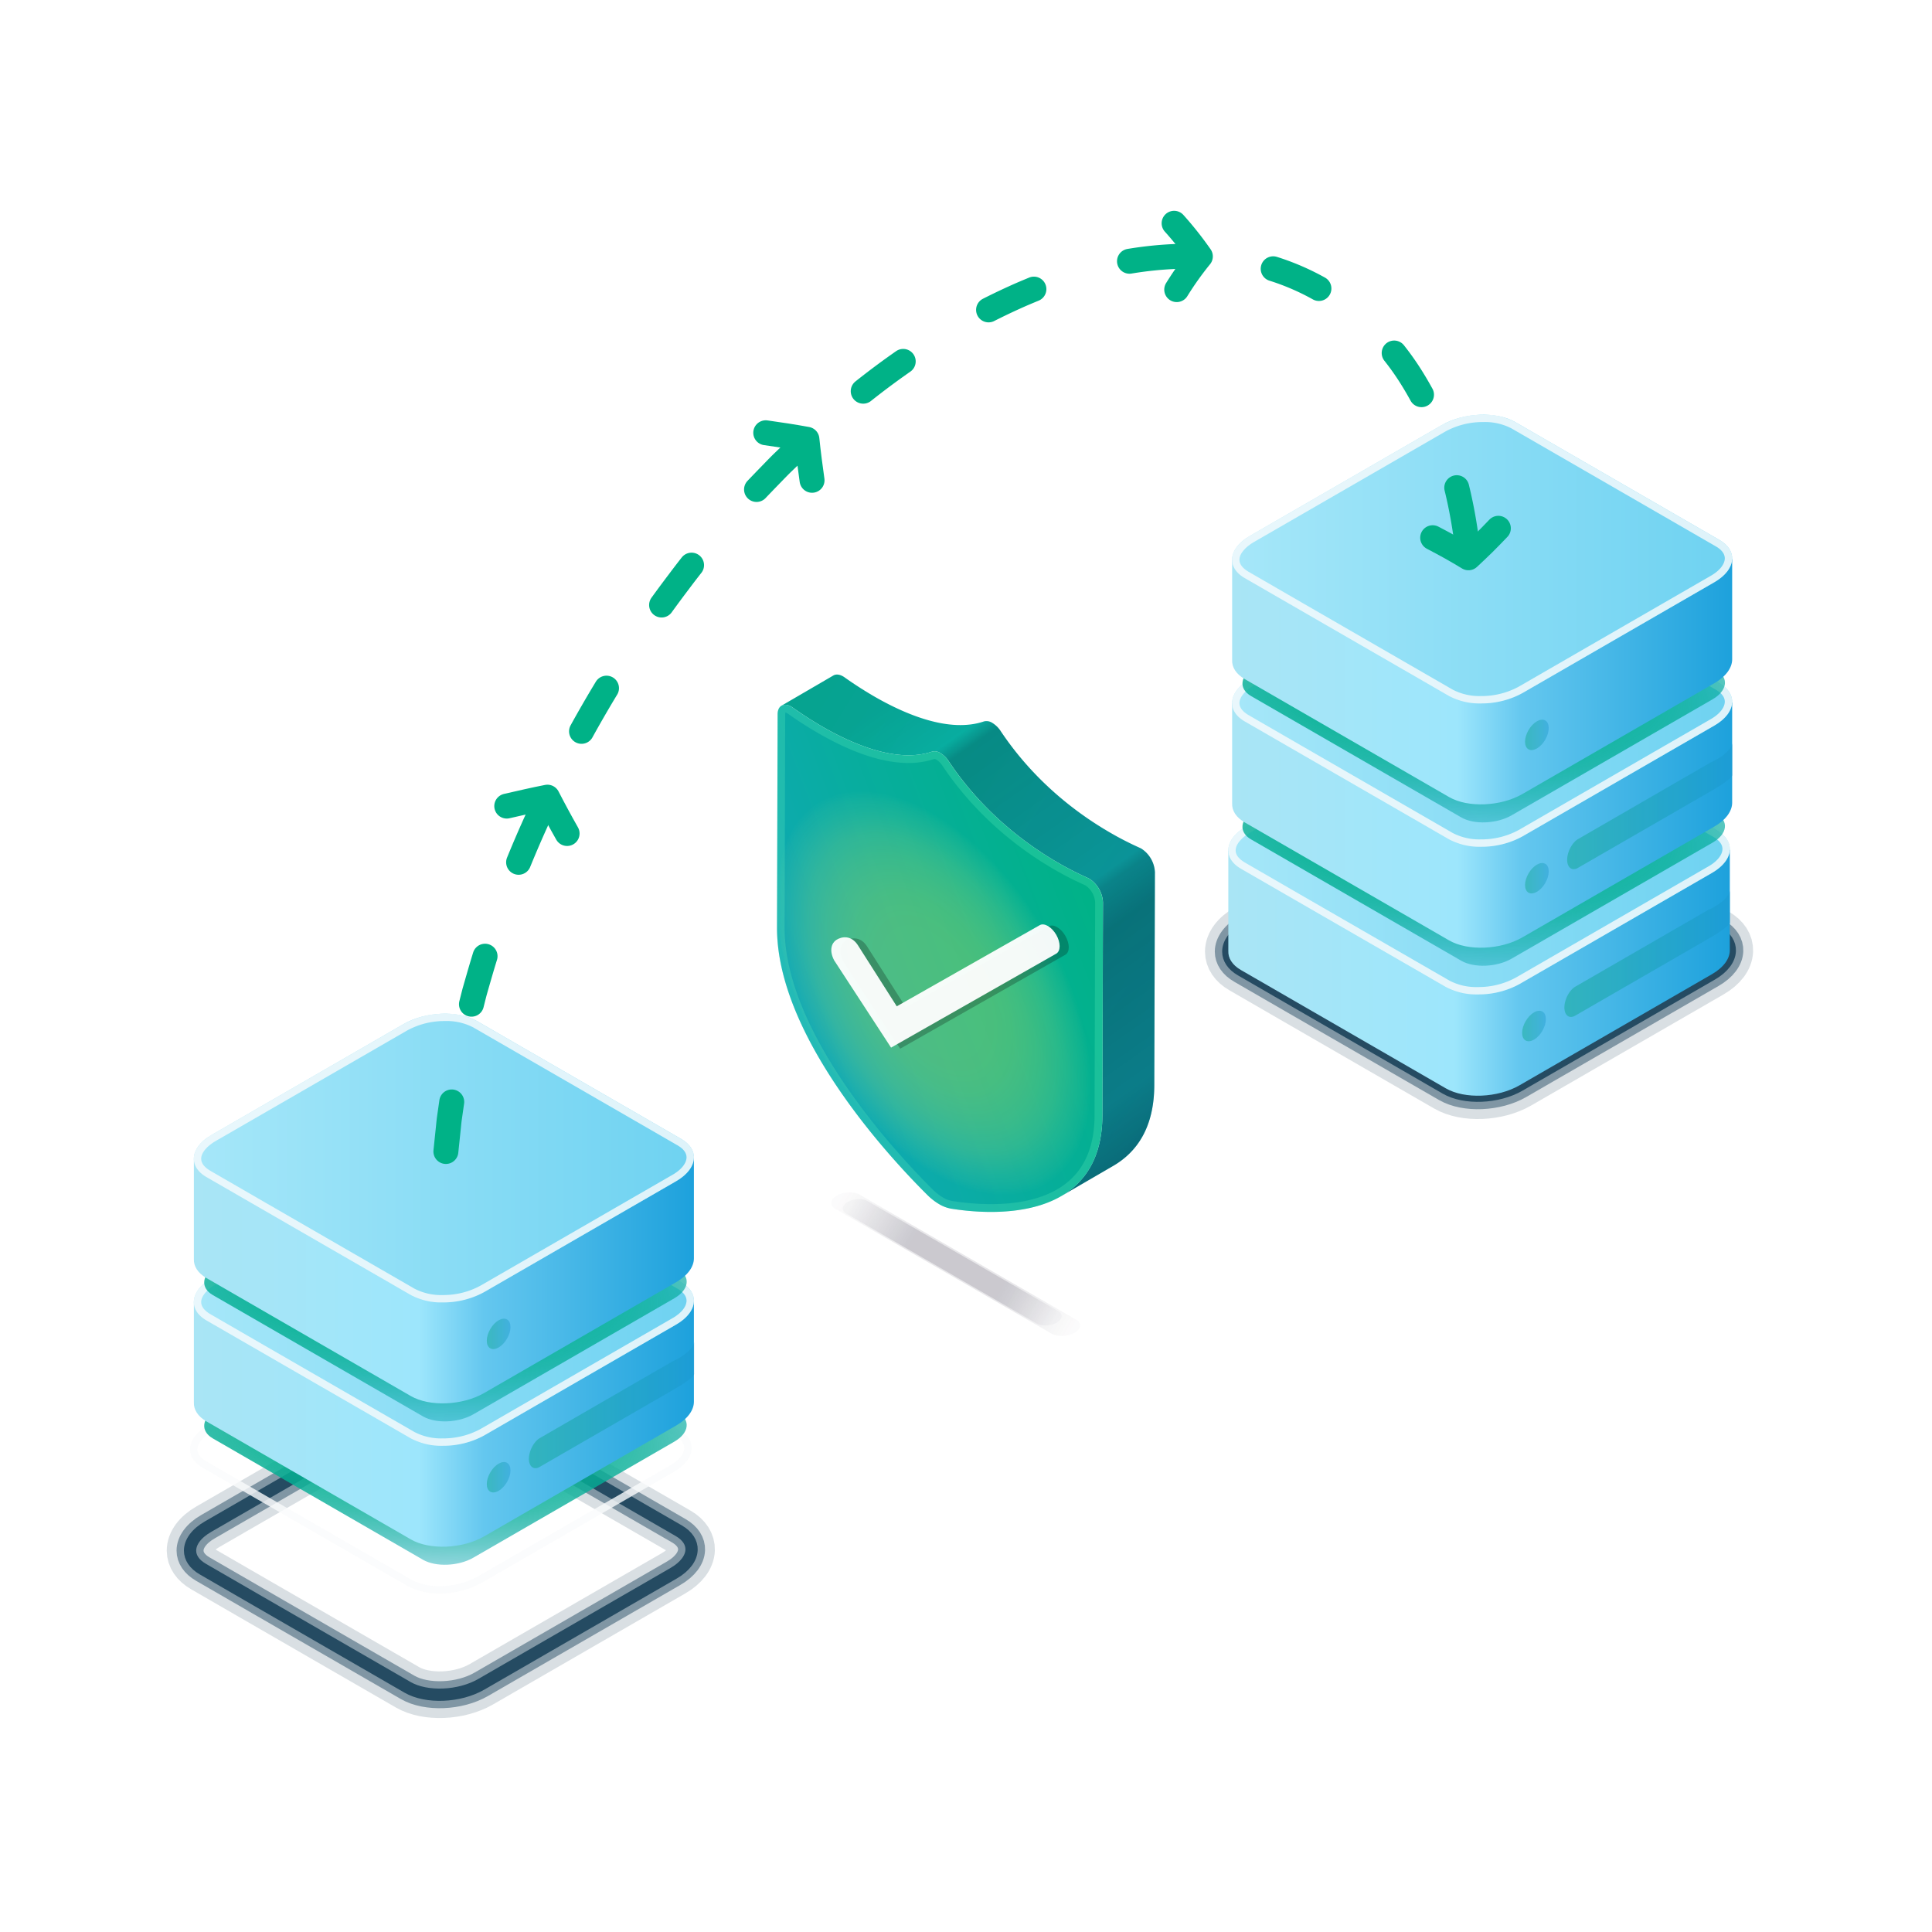<svg xmlns="http://www.w3.org/2000/svg" xmlns:xlink="http://www.w3.org/1999/xlink" viewBox="0 0 1000 1000"><defs><style>.cls-1,.cls-26{filter:url(#AI_DesenfoqueGaussiano_4);}.cls-2{fill:url(#Degradado_sin_nombre_11);}.cls-3{fill:url(#linear-gradient);}.cls-4{mix-blend-mode:screen;}.cls-14,.cls-15,.cls-5,.cls-6{fill-opacity:0.4;}.cls-5{fill:url(#Nueva_muestra_de_degradado_71);}.cls-6{fill:url(#Nueva_muestra_de_degradado_71-2);}.cls-7{fill:url(#linear-gradient-2);}.cls-8{opacity:0.8;}.cls-9{fill:#fafbfc;}.cls-10,.cls-11,.cls-12,.cls-28,.cls-29{fill:none;}.cls-10,.cls-11,.cls-12{stroke:#022e49;}.cls-10{stroke-width:19px;opacity:0.15;}.cls-11{stroke-width:11px;opacity:0.41;}.cls-12{stroke-width:5px;opacity:0.72;}.cls-13{fill:url(#linear-gradient-3);}.cls-14{fill:url(#Nueva_muestra_de_degradado_71-3);}.cls-15{fill:url(#Nueva_muestra_de_degradado_71-4);}.cls-16{fill:url(#linear-gradient-4);}.cls-17{isolation:isolate;}.cls-18{opacity:0.5;}.cls-19{opacity:0.64;fill:url(#Degradado_sin_nombre_30);}.cls-20{fill:url(#Degradado_sin_nombre_30-2);}.Estilo-grÃ¡fico-82{fill:url(#Nueva_muestra_de_degradado_57);}.cls-21{fill-opacity:0.72;fill:url(#Degradado_sin_nombre_132);}.cls-22{fill:url(#Nueva_muestra_de_degradado_57-2);}.cls-23{opacity:0.25;}.cls-24{fill:#61eebb;}.cls-25{mix-blend-mode:overlay;opacity:0.34;fill:url(#Degradado_sin_nombre_9);}.cls-26{opacity:0.24;}.cls-27{fill:#fff;fill-opacity:0.95;}.cls-28,.cls-29{stroke:#00b287;stroke-linecap:round;stroke-width:12.91px;}.cls-28{stroke-dasharray:25.82 51.64;}.cls-29{stroke-linejoin:round;}</style><filter id="AI_DesenfoqueGaussiano_4" name="AI_DesenfoqueGaussiano_4"><feGaussianBlur stdDeviation="4"/></filter><radialGradient id="Degradado_sin_nombre_11" cx="-6762.35" cy="4392.3" r="164.68" gradientTransform="matrix(0.71, 0.41, -1.06, 0.2, 9562.73, 2007.21)" gradientUnits="userSpaceOnUse"><stop offset="0" stop-color="#00b287"/><stop offset="0.14" stop-color="#01b289" stop-opacity="0.98"/><stop offset="0.29" stop-color="#03b08f" stop-opacity="0.9"/><stop offset="0.45" stop-color="#06ae99" stop-opacity="0.78"/><stop offset="0.6" stop-color="#0baba8" stop-opacity="0.62"/><stop offset="0.76" stop-color="#11a8ba" stop-opacity="0.4"/><stop offset="0.92" stop-color="#19a3d0" stop-opacity="0.14"/><stop offset="1" stop-color="#1da1dc" stop-opacity="0"/></radialGradient><linearGradient id="linear-gradient" x1="15.44" y1="108.83" x2="219.25" y2="108.83" gradientUnits="userSpaceOnUse"><stop offset="0" stop-color="#a9e5f5"/><stop offset="0.45" stop-color="#9de6fc"/><stop offset="0.58" stop-color="#64c7ef"/><stop offset="1" stop-color="#1da1dc"/></linearGradient><linearGradient id="Nueva_muestra_de_degradado_71" x1="134.85" y1="130.5" x2="144.5" y2="130.5" gradientTransform="translate(181.68 -55.98) rotate(59.64)" gradientUnits="userSpaceOnUse"><stop offset="0.01" stop-color="#00a37c"/><stop offset="0.35" stop-color="#089f94"/><stop offset="1" stop-color="#1b96cd"/></linearGradient><linearGradient id="Nueva_muestra_de_degradado_71-2" x1="152.02" y1="101.15" x2="219.36" y2="101.15" gradientTransform="matrix(1, 0, 0, 1, 0, 0)" xlink:href="#Nueva_muestra_de_degradado_71"/><linearGradient id="linear-gradient-2" x1="15.44" y1="58.84" x2="219.25" y2="58.84" gradientUnits="userSpaceOnUse"><stop offset="0" stop-color="#a6e7f9"/><stop offset="1" stop-color="#6ed2f1"/></linearGradient><linearGradient id="linear-gradient-3" x1="9.5" y1="109.15" x2="213.9" y2="109.15" xlink:href="#linear-gradient"/><linearGradient id="Nueva_muestra_de_degradado_71-3" x1="129.25" y1="130.88" x2="138.93" y2="130.88" gradientTransform="translate(179.25 -50.98) rotate(59.64)" xlink:href="#Nueva_muestra_de_degradado_71"/><linearGradient id="Nueva_muestra_de_degradado_71-4" x1="146.48" y1="101.44" x2="214.01" y2="101.44" gradientTransform="matrix(1, 0, 0, 1, 0, 0)" xlink:href="#Nueva_muestra_de_degradado_71"/><linearGradient id="linear-gradient-4" x1="9.5" y1="59.01" x2="213.9" y2="59.01" xlink:href="#linear-gradient-2"/><linearGradient id="Degradado_sin_nombre_30" x1="-1549.19" y1="620.02" x2="-1430.37" y2="688.84" gradientTransform="translate(1984.6)" gradientUnits="userSpaceOnUse"><stop offset="0" stop-color="#0f0b26" stop-opacity="0.05"/><stop offset="0.3" stop-color="#0f0b26" stop-opacity="0.3"/><stop offset="0.32" stop-color="#0f0b26" stop-opacity="0.3"/><stop offset="0.74" stop-color="#0f0b26" stop-opacity="0.3"/><stop offset="1" stop-color="#0f0b26" stop-opacity="0.05"/></linearGradient><linearGradient id="Degradado_sin_nombre_30-2" x1="-1543.91" y1="623.19" x2="-1439.38" y2="683.73" xlink:href="#Degradado_sin_nombre_30"/><linearGradient id="Nueva_muestra_de_degradado_57" x1="-1102.47" y1="306.22" x2="-1767.93" y2="720.47" gradientTransform="matrix(-1, 0, 0, 1, -876.91, 0)" gradientUnits="userSpaceOnUse"><stop offset="0.01" stop-color="#00b287"/><stop offset="0.33" stop-color="#08ad9f"/><stop offset="1" stop-color="#1da1dc"/></linearGradient><linearGradient id="Degradado_sin_nombre_132" x1="-1331.65" y1="364.66" x2="-1494.51" y2="595.73" gradientTransform="matrix(-1, 0, 0, 1, -876.91, 0)" gradientUnits="userSpaceOnUse"><stop offset="0" stop-color="#010d1a" stop-opacity="0.1"/><stop offset="0.13" stop-color="#010d1a" stop-opacity="0"/><stop offset="0.16" stop-color="#010d1a" stop-opacity="0.3"/><stop offset="0.49" stop-color="#010d1a" stop-opacity="0.2"/><stop offset="0.51" stop-color="#010d1a" stop-opacity="0.34"/><stop offset="0.58" stop-color="#010d1a" stop-opacity="0.5"/><stop offset="0.84" stop-color="#010d1a" stop-opacity="0.4"/><stop offset="0.98" stop-color="#010d1a" stop-opacity="0.6"/></linearGradient><linearGradient id="Nueva_muestra_de_degradado_57-2" x1="-1443.87" y1="458" x2="-1167.19" y2="563.93" xlink:href="#Nueva_muestra_de_degradado_57"/><radialGradient id="Degradado_sin_nombre_9" cx="611.93" cy="544.7" r="133.19" gradientTransform="matrix(-0.36, -0.63, -0.36, 0.62, 899.29, 560.63)" gradientUnits="userSpaceOnUse"><stop offset="0.27" stop-color="#ffeb2f" stop-opacity="0.8"/><stop offset="0.38" stop-color="#ffeb31" stop-opacity="0.79"/><stop offset="0.49" stop-color="#ffec35" stop-opacity="0.74"/><stop offset="0.58" stop-color="#ffec3e" stop-opacity="0.67"/><stop offset="0.67" stop-color="#ffee49" stop-opacity="0.58"/><stop offset="0.77" stop-color="#ffef58" stop-opacity="0.45"/><stop offset="0.85" stop-color="#fff16a" stop-opacity="0.29"/><stop offset="0.94" stop-color="#fff37f" stop-opacity="0.11"/><stop offset="0.98" stop-color="#fff48c" stop-opacity="0"/></radialGradient><symbol id="Snapshots_2" data-name="Snapshots 2" viewBox="0 0 223.4 168.79"><path class="cls-10" d="M213.89,100.28c-.13,3.32-2.61,6.79-7.33,9.51l-19.69,11.37-58.7,33.89c-8.87,5.12-22.29,5.68-30,1.24l-61.67-35.6L14.69,108.08c-3.48-2-5.19-4.7-5.19-7.52,0-3.4,2.49-7,7.34-9.78l78.4-45.27c8.87-5.11,22.29-5.67,30-1.23l83.5,48.21C212.31,94.56,214,97.37,213.89,100.28Z"/><path class="cls-11" d="M213.89,100.28c-.13,3.32-2.61,6.79-7.33,9.51l-19.69,11.37-58.7,33.89c-8.87,5.12-22.29,5.68-30,1.24l-61.67-35.6L14.69,108.08c-3.48-2-5.19-4.7-5.19-7.52,0-3.4,2.49-7,7.34-9.78l78.4-45.27c8.87-5.11,22.29-5.67,30-1.23l83.5,48.21C212.31,94.56,214,97.37,213.89,100.28Z"/><path class="cls-12" d="M213.89,100.28c-.13,3.32-2.61,6.79-7.33,9.51l-19.69,11.37-58.7,33.89c-8.87,5.12-22.29,5.68-30,1.24l-61.67-35.6L14.69,108.08c-3.48-2-5.19-4.7-5.19-7.52,0-3.4,2.49-7,7.34-9.78l78.4-45.27c8.87-5.11,22.29-5.67,30-1.23l83.5,48.21C212.31,94.56,214,97.37,213.89,100.28Z"/><path class="cls-13" d="M213.9,59v41c0,3.4-2.48,7-7.34,9.79l-78.39,45.26c-8.87,5.12-22.29,5.68-30,1.24L14.69,108.08c-3.6-2.07-5.3-4.87-5.18-7.8h0v-41c0,2.82,204.26,3,204.39-.28Z"/><g id="Deco" class="cls-4"><ellipse class="cls-14" cx="134.09" cy="130.88" rx="6.82" ry="3.94" transform="translate(-46.61 180.43) rotate(-59.64)"/><path class="cls-15" d="M214,88.43v.29c-.18.6-1.4,2.25-8,6.12l-.7.4L150.9,126.65c-2.44,1.41-4.42-.09-4.42-3.34s2-7,4.42-8.46l54.41-31.41.08,0a25.82,25.82,0,0,0,4.47-2.58c1.83-1.34,3.63-3.1,4.14-5.12V88.43Z"/></g><path class="cls-16" d="M213.89,59c-.13,3.31-2.61,6.78-7.33,9.5L186.87,79.88l-58.7,33.89c-8.87,5.13-22.29,5.69-30,1.25L36.53,79.41,14.69,66.8c-3.48-2-5.19-4.69-5.19-7.51,0-3.41,2.49-7,7.34-9.79L95.24,4.23c8.87-5.11,22.29-5.67,30-1.23l83.5,48.21C212.31,53.29,214,56.09,213.89,59Z"/><g class="cls-8"><path class="cls-9" d="M112.19,3h0a23.63,23.63,0,0,1,11.52,2.59l83.51,48.22c1.73,1,3.77,2.69,3.67,5.08s-2.26,5-5.82,7l-19.7,11.37-58.7,33.89A31.82,31.82,0,0,1,111.21,115a23.56,23.56,0,0,1-11.51-2.59L38,76.82,16.19,64.2c-1.68-1-3.69-2.61-3.69-4.91s2.18-5.08,5.84-7.19L96.74,6.83A31.86,31.86,0,0,1,112.19,3m0-3a34.93,34.93,0,0,0-17,4.23L16.84,49.5C12,52.3,9.5,55.88,9.5,59.29c0,2.82,1.71,5.5,5.19,7.51L36.53,79.41,98.2,115a26.5,26.5,0,0,0,13,3,34.89,34.89,0,0,0,17-4.24l58.7-33.89,19.69-11.37c4.72-2.72,7.2-6.19,7.33-9.5.13-2.92-1.58-5.72-5.18-7.8L125.21,3a26.54,26.54,0,0,0-13-3Z"/></g></symbol><symbol id="Snapshots" data-name="Snapshots" viewBox="0 0 236 177.28"><g class="cls-1"><path class="cls-2" d="M108.83,164.13,23.2,114.69c-5.24-3-4.58-8.37,1.48-11.87l81.91-47.29c6.06-3.5,15.31-3.88,20.56-.85l85.62,49.43c5.25,3,4.58,8.37-1.48,11.87l-81.91,47.29C123.32,166.77,114.07,167.16,108.83,164.13Z"/></g><path class="cls-3" d="M219.25,58.84V99.71c0,3.39-2.48,7-7.31,9.76L133.77,154.6c-8.85,5.11-22.23,5.66-29.89,1.24L20.62,107.77c-3.59-2.07-5.29-4.86-5.16-7.78h0V59.11c0,2.82,203.67,3,203.8-.27Z"/><g id="Deco-2" data-name="Deco" class="cls-4"><ellipse class="cls-5" cx="139.67" cy="130.5" rx="6.8" ry="3.93" transform="translate(-43.53 185.06) rotate(-59.64)"/><path class="cls-6" d="M219.36,88.17v.29c-.18.6-1.4,2.25-8,6.11l-.7.4-54.25,31.31C154,127.69,152,126.19,152,123s2-7,4.41-8.43L210.68,83.2l.08,0a26.29,26.29,0,0,0,4.46-2.57c1.82-1.34,3.62-3.09,4.13-5.11V88.17Z"/></g><path class="cls-7" d="M219.24,58.84c-.13,3.3-2.6,6.76-7.3,9.47L192.3,79.65l-58.53,33.79c-8.85,5.11-22.23,5.67-29.89,1.24L42.39,79.18,20.62,66.61c-3.47-2-5.18-4.68-5.18-7.5,0-3.39,2.48-7,7.32-9.75L100.93,4.22c8.85-5.1,22.23-5.66,29.88-1.23l83.27,48.07C217.67,53.13,219.36,55.93,219.24,58.84Z"/><g class="cls-8"><path class="cls-9" d="M117.84,3h0a23.42,23.42,0,0,1,11.47,2.59l83.27,48.07c1.73,1,3.76,2.68,3.66,5.06s-2.26,5-5.8,7L190.8,77.05l-58.53,33.79a31.62,31.62,0,0,1-15.41,3.83,23.46,23.46,0,0,1-11.48-2.59L43.89,76.59,22.12,64c-1.68-1-3.68-2.6-3.68-4.9s2.18-5,5.82-7.15L102.43,6.82A31.69,31.69,0,0,1,117.84,3m0-3a34.77,34.77,0,0,0-16.91,4.22L22.76,49.36c-4.84,2.79-7.32,6.36-7.32,9.75,0,2.82,1.71,5.5,5.18,7.5L42.39,79.18l61.49,35.5a26.38,26.38,0,0,0,13,3,34.69,34.69,0,0,0,16.91-4.23L192.3,79.65l19.64-11.34c4.7-2.71,7.17-6.17,7.3-9.47.12-2.91-1.57-5.71-5.16-7.78L130.81,3a26.34,26.34,0,0,0-13-3Z"/></g></symbol></defs><g class="cls-17"><g id="ARTWORK"><g id="RemoteFailover"><g id="Server1"><use width="223.4" height="168.79" transform="translate(623.7 364.85) scale(1.27)" xlink:href="#Snapshots_2"/><use width="236" height="177.28" transform="translate(618.12 288.83) scale(1.27)" xlink:href="#Snapshots"/><use width="236" height="177.28" transform="translate(618.12 214.64) scale(1.27)" xlink:href="#Snapshots"/></g><g id="Server2"><use width="223.4" height="168.79" transform="translate(86.31 674.89) scale(1.27)" xlink:href="#Snapshots_2"/><use width="236" height="177.28" transform="translate(80.72 598.88) scale(1.27)" xlink:href="#Snapshots"/><use width="236" height="177.28" transform="translate(80.72 524.68) scale(1.27)" xlink:href="#Snapshots"/></g><g id="Shield"><g id="Shadow_shield" data-name="Shadow shield" class="cls-18"><g class="cls-1"><path class="cls-19" d="M544.39,690.34l-112.07-64.7c-3-1.74-2.64-4.79.85-6.8h0c3.49-2,8.76-2.23,11.78-.49L557,683.06c3,1.74,2.64,4.78-.85,6.8h0C552.68,691.87,547.41,692.09,544.39,690.34Z"/></g><g class="cls-1"><path class="cls-20" d="M536.57,685.05,438,628.13c-2.66-1.53-2.32-4.21.74-6h0c3.07-1.77,7.71-2,10.36-.43l98.59,56.92c2.66,1.53,2.32,4.21-.74,6h0C543.86,686.39,539.22,686.58,536.57,685.05Z"/></g></g><path class="Estilo-grÃ¡fico-82" d="M404.53,365.26c1.28-.74,3.05-.63,5,.48a9.46,9.46,0,0,1,.82.53c4,2.82,9.24,6.34,15.28,9.83,16.6,9.59,39.09,18.94,56.81,12.95a5.37,5.37,0,0,1,4.34.77,13.46,13.46,0,0,1,4.33,4.24c17.62,26.39,40.1,43,56.7,52.59a165.24,165.24,0,0,0,15.28,7.8c.28.13.55.27.82.42a15.45,15.45,0,0,1,7,12.13l-.31,110.28c-.06,22.05-9.12,34.72-21.28,41.79l26.86-15.61c12.16-7.07,21.22-19.74,21.28-41.79l.32-110.29a15.43,15.43,0,0,0-7-12.12,8,8,0,0,0-.82-.42A162,162,0,0,1,574.65,431c-16.6-9.58-39.08-26.19-56.7-52.58a13.71,13.71,0,0,0-4.33-4.25,5.43,5.43,0,0,0-4.35-.76c-17.71,6-40.2-3.37-56.81-12.95-6-3.49-11.3-7-15.27-9.83a8.69,8.69,0,0,0-.82-.53c-1.93-1.11-3.69-1.22-5-.48Z"/><path class="cls-21" d="M404.53,365.26c1.28-.74,3.05-.63,5,.48a9.46,9.46,0,0,1,.82.53c4,2.82,9.24,6.34,15.28,9.83,16.6,9.59,39.09,18.94,56.81,12.95a5.37,5.37,0,0,1,4.34.77,13.46,13.46,0,0,1,4.33,4.24c17.62,26.39,40.1,43,56.7,52.59a165.24,165.24,0,0,0,15.28,7.8c.28.13.55.27.82.42a15.45,15.45,0,0,1,7,12.13l-.31,110.28c-.06,22.05-9.12,34.72-21.28,41.79l26.86-15.61c12.16-7.07,21.22-19.74,21.28-41.79l.32-110.29a15.43,15.43,0,0,0-7-12.12,8,8,0,0,0-.82-.42A162,162,0,0,1,574.65,431c-16.6-9.58-39.08-26.19-56.7-52.58a13.71,13.71,0,0,0-4.33-4.25,5.43,5.43,0,0,0-4.35-.76c-17.71,6-40.2-3.37-56.81-12.95-6-3.49-11.3-7-15.27-9.83a8.69,8.69,0,0,0-.82-.53c-1.93-1.11-3.69-1.22-5-.48Z"/><g class="cls-17"><path class="cls-22" d="M486.75,389.82a5.37,5.37,0,0,0-4.34-.77c-17.72,6-40.21-3.36-56.81-12.95-6-3.49-11.31-7-15.28-9.83a9.46,9.46,0,0,0-.82-.53c-3.82-2.2-7-.46-7,4l-.31,110.28C402,536.34,460.58,599.24,480,618.51a30.53,30.53,0,0,0,6.14,4.78,18.27,18.27,0,0,0,6.15,2.31c19.41,3.13,78.15,8,78.31-48.32L570.86,467a15.45,15.45,0,0,0-7-12.13c-.27-.15-.54-.29-.82-.42a165.24,165.24,0,0,1-15.28-7.8c-16.6-9.59-39.08-26.2-56.7-52.59A13.46,13.46,0,0,0,486.75,389.82Z"/><g class="cls-23"><path class="cls-24" d="M406.6,368.82a3.21,3.21,0,0,1,.9.38l.5.33c5.13,3.64,10.37,7,15.6,10,17.67,10.21,33.35,15.38,46.61,15.38a42,42,0,0,0,13.42-2.08,2.61,2.61,0,0,1,1.12.42,9.74,9.74,0,0,1,3,3c18.25,27.34,41.63,44.36,58,53.83a166.84,166.84,0,0,0,15.66,8,3.09,3.09,0,0,1,.44.23,11.52,11.52,0,0,1,5,8.64l-.31,110.29c0,17.32-6,29.92-17.8,37.43-8.91,5.7-21,8.59-35.92,8.59a127.21,127.21,0,0,1-20-1.64,14.21,14.21,0,0,1-4.79-1.82,26.33,26.33,0,0,1-5.32-4.16c-18-17.91-76.76-80.61-76.6-135.6l.31-110.28a3.32,3.32,0,0,1,.12-1m-.22-4c-2.29,0-3.89,1.8-3.9,5l-.31,110.28C402,536.34,460.58,599.24,480,618.51a30.53,30.53,0,0,0,6.14,4.78,18.27,18.27,0,0,0,6.15,2.31,131.56,131.56,0,0,0,20.59,1.69c24.7,0,57.6-7.91,57.72-50L570.86,467a15.45,15.45,0,0,0-7-12.13c-.27-.15-.54-.29-.82-.42a165.24,165.24,0,0,1-15.28-7.8c-16.6-9.59-39.08-26.2-56.7-52.59a13.46,13.46,0,0,0-4.33-4.24,6.39,6.39,0,0,0-3.13-1,3.74,3.74,0,0,0-1.21.19,38,38,0,0,1-12.2,1.89c-15.07,0-31.64-7.35-44.61-14.84-6-3.49-11.31-7-15.28-9.83a9.46,9.46,0,0,0-.82-.53,6.37,6.37,0,0,0-3.12-.95Z"/></g></g><ellipse class="cls-25" cx="485.05" cy="513.69" rx="67.49" ry="116.9" transform="translate(-193.12 315.61) rotate(-30.36)"/><g id="Checkmark"><g id="SYMBOLS" class="cls-26"><path d="M551.41,484.37c2.37,4.08,2.37,8.47,0,9.81l-85.48,48.63-29.46-45.19c-2.76-5.29-1.19-9,1.06-10.5,2.72-1.83,7.68-2.69,11.16,2.58l20.19,31.74,74-42C545.22,478.09,549.05,480.3,551.41,484.37Z"/></g><path id="SYMBOLS-2" data-name="SYMBOLS" class="cls-27" d="M546.69,483.81c2.36,4.07,2.36,8.46,0,9.81l-85.48,48.63-29.47-45.19c-2.75-5.29-1.18-9,1.07-10.51,2.72-1.83,7.68-2.68,11.16,2.58l20.19,31.74,74-42C540.49,477.52,544.32,479.73,546.69,483.81Z"/></g></g><g id="arrow"><path class="cls-28" d="M230.79,596l1.2-11.52c.21-1.91.36-3.84.63-5.75l.82-5.73.82-5.74c.29-1.9.51-3.82.88-5.72l2.06-11.39c.62-3.82,1.55-7.57,2.33-11.35l1.23-5.65.61-2.83.71-2.81,2.83-11.23.72-2.81.79-2.78,1.6-5.56a590.55,590.55,0,0,1,32.59-86.62"/><path class="cls-29" d="M262.29,417.23q5.29-1.25,10.54-2.4c3.5-.78,7-1.53,10.53-2.22,1.61,3.16,3.32,6.33,5,9.47s3.44,6.26,5.17,9.34"/><path class="cls-28" d="M301,378.54A638.38,638.38,0,0,1,351.45,301c9.24-12.38,19.2-24.19,29.34-35.83l7.81-8.55c1.31-1.42,2.58-2.87,3.92-4.26l4-4.16c2.7-2.76,5.36-5.55,8.09-8.28l8.33-8"/><path class="cls-29" d="M396.35,224c7.21,1,14.24,2.08,21.31,3.37.72,7.11,1.68,14.26,2.66,21.23"/><path class="cls-28" d="M446.8,202.48a409.7,409.7,0,0,1,37.81-26.71,333.64,333.64,0,0,1,40.76-21.93c3.51-1.61,7.08-3.07,10.65-4.56s7.19-2.81,10.84-4.07c7.28-2.57,14.67-4.82,22.16-6.7a191.54,191.54,0,0,1,45.83-5.91"/><path class="cls-29" d="M607.72,115.57a177.41,177.41,0,0,1,13.58,17.14,165,165,0,0,0-12.23,17.19"/><path class="cls-28" d="M659,139.12a126.93,126.93,0,0,1,40.69,21.59,137.81,137.81,0,0,1,30.69,34.4,181,181,0,0,1,19.36,41.94,248.77,248.77,0,0,1,9.65,45.24"/><path class="cls-29" d="M775.55,273.44q-3.81,4-7.64,7.82c-2.57,2.54-5.21,5-7.83,7.45-3.08-1.86-6.13-3.66-9.22-5.39s-6.22-3.38-9.31-5"/></g></g></g></g></svg>